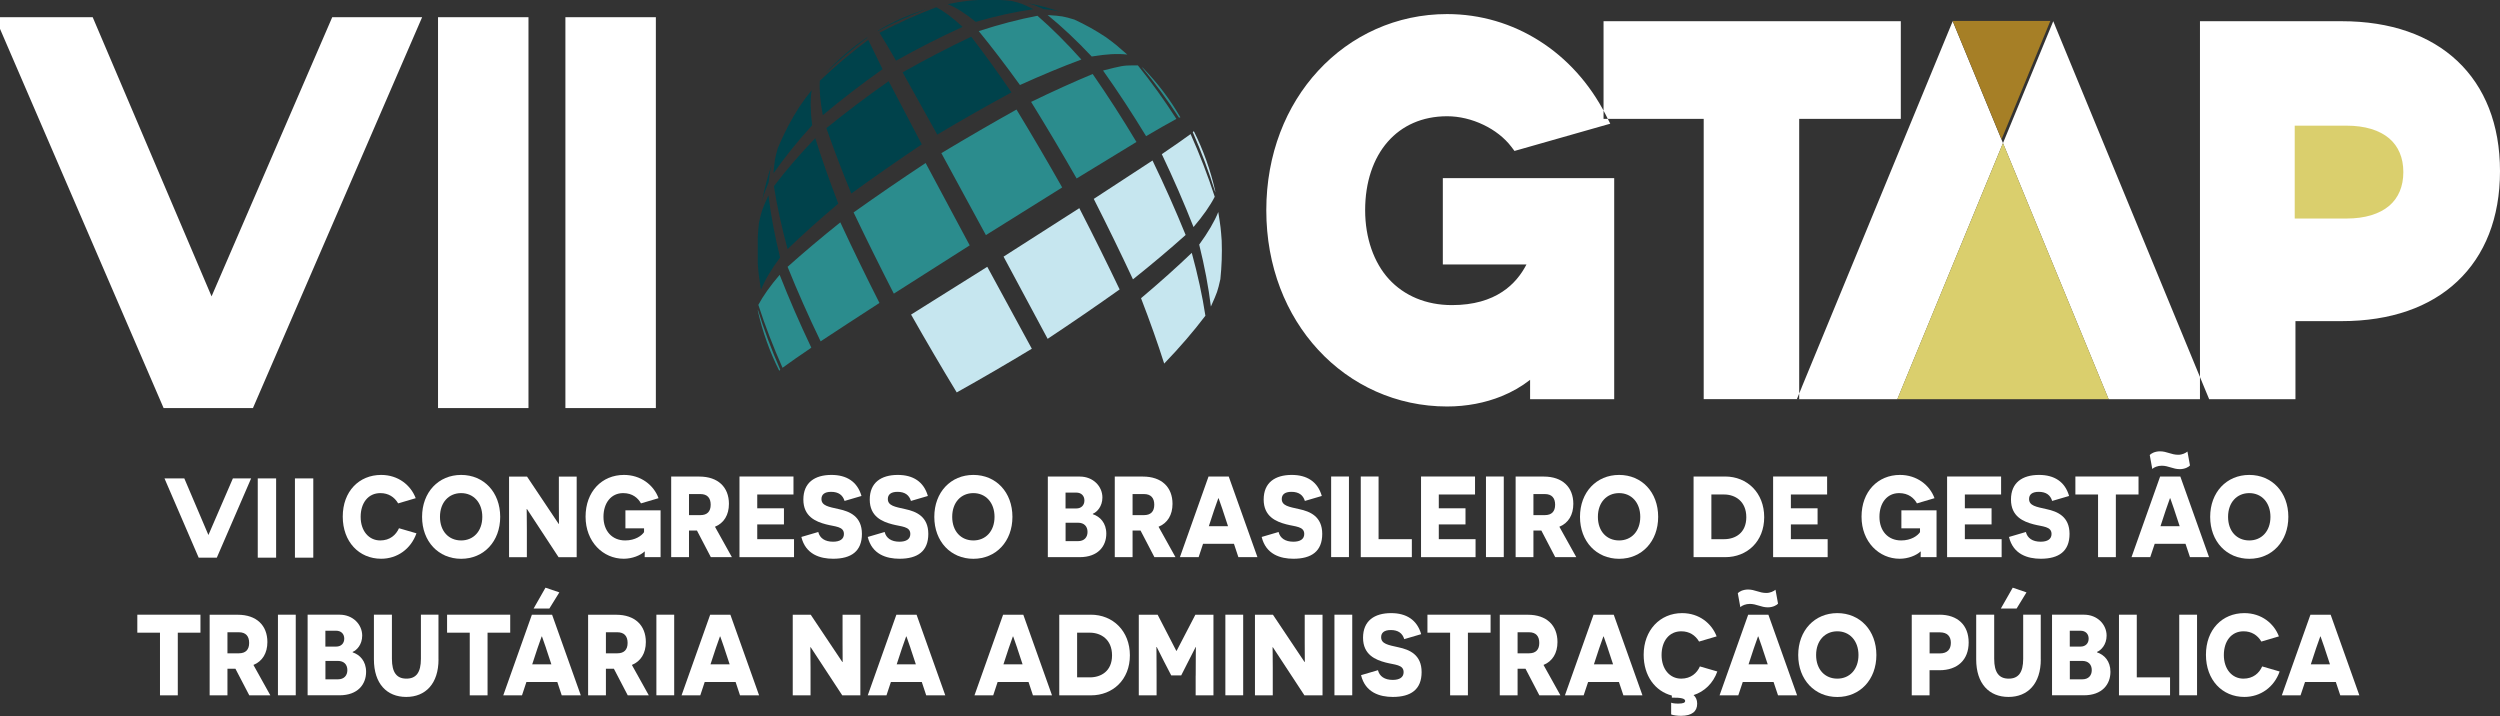 <svg width="349" height="100" viewBox="0 0 349 100" fill="none" xmlns="http://www.w3.org/2000/svg">
<rect x="0" y="0" width="349" height="100" fill="#333333" stroke="none"/>
<g clip-path="url(#clip0_544_2773)">
<path fill-rule="evenodd" clip-rule="evenodd" d="M105.811 43.444C105.811 43.444 105.811 43.444 105.811 43.459C105.811 43.459 105.811 43.466 105.811 43.474C106.456 46.309 107.441 49.092 108.786 51.764C108.799 51.73 108.844 51.678 108.921 51.609C107.695 48.814 106.649 46.011 105.784 43.2C105.784 43.333 105.784 43.341 105.805 43.451L105.811 43.444ZM105.866 42.558C106.513 41.333 107.504 39.935 108.84 38.365C110.162 41.731 111.635 45.122 113.261 48.538C111.581 49.675 110.241 50.61 109.241 51.344C107.941 48.42 106.816 45.494 105.866 42.565V42.558ZM109.947 37.25C111.337 40.695 112.874 44.163 114.558 47.652C117.057 46.003 119.796 44.217 122.774 42.292C120.846 38.492 119.024 34.742 117.308 31.041C114.596 33.211 112.142 35.281 109.947 37.25ZM119.162 29.653C122.408 27.344 125.76 25.046 129.219 22.757C131.215 26.498 133.266 30.329 135.371 34.252C131.749 36.546 128.218 38.793 124.778 40.993C122.813 37.154 120.941 33.374 119.162 29.653ZM131.412 21.377C133.44 25.093 135.514 28.907 137.632 32.82C141.259 30.541 144.808 28.324 148.28 26.168C146.157 22.418 144.031 18.793 141.904 15.293C138.468 17.213 134.97 19.24 131.412 21.377ZM143.948 14.223C147.012 12.736 149.876 11.439 152.538 10.332C154.625 13.339 156.662 16.501 158.649 19.819C156.096 21.364 153.312 23.062 150.297 24.913C148.183 21.217 146.064 17.653 143.941 14.223H143.948ZM164.591 16.437C164.727 16.378 164.727 16.378 164.788 16.386C163.294 13.809 161.535 11.506 159.573 9.505C159.573 9.505 159.573 9.505 159.566 9.505C159.485 9.424 159.471 9.424 159.376 9.35C161.209 11.55 162.95 13.915 164.598 16.445L164.591 16.437ZM153.984 9.845C156.044 12.748 158.047 15.803 159.994 19.007C161.732 17.988 163.143 17.186 164.225 16.6C162.527 13.957 160.734 11.466 158.846 9.128C158.588 9.128 158.364 9.128 158.16 9.128C156.816 9.128 156.49 9.21 153.991 9.845H153.984ZM136.627 4.337C138.447 6.562 140.367 9.072 142.386 11.867C145.442 10.484 148.298 9.298 150.956 8.309C148.882 5.986 146.84 3.95 144.83 2.203C142.264 2.686 139.531 3.399 136.634 4.344L136.627 4.337ZM152.402 7.888C150.315 5.668 148.264 3.739 146.25 2.1C148.321 2.248 148.389 2.255 149.985 2.735C151.499 3.429 152.966 4.248 154.378 5.186C155.736 6.183 155.824 6.264 157.366 7.615C156.017 7.462 154.362 7.553 152.402 7.888Z" fill="#2B8C8D"/>
<path fill-rule="evenodd" clip-rule="evenodd" d="M127.189 43.92C129.313 47.666 131.436 51.286 133.559 54.781C137.009 52.856 140.504 50.823 144.044 48.682C142.016 44.971 139.942 41.159 137.824 37.246C134.197 39.53 130.653 41.752 127.189 43.913V43.92ZM159.289 41.632C160.552 44.905 161.629 47.947 162.521 50.757C164.703 48.488 166.621 46.261 168.273 44.075C167.852 41.314 167.218 38.388 166.372 35.297C164.271 37.31 161.912 39.419 159.296 41.624L159.289 41.632ZM167.41 34.145C168.642 32.457 169.529 30.941 170.072 29.598C170.405 31.716 170.419 31.835 170.548 33.599C170.616 35.393 170.548 37.187 170.364 38.967C169.971 40.702 169.943 40.768 169.04 42.791C168.71 40.089 168.167 37.209 167.41 34.153V34.145ZM140.092 35.829C143.709 33.52 147.235 31.264 150.672 29.059C152.65 32.903 154.526 36.685 156.301 40.406C153.064 42.705 149.714 45.003 146.251 47.302C144.254 43.566 142.204 39.742 140.098 35.829H140.092ZM152.688 27.767C155.663 25.837 158.397 24.051 160.891 22.407C162.576 25.896 164.117 29.361 165.516 32.802C163.32 34.771 160.869 36.835 158.162 38.996C156.441 35.309 154.617 31.566 152.688 27.767ZM162.188 21.521C163.814 24.932 165.29 28.323 166.616 31.694C167.951 30.124 168.938 28.714 169.577 27.464C168.626 24.535 167.503 21.619 166.209 18.715C165.204 19.449 163.864 20.384 162.188 21.521ZM166.514 18.457C166.63 18.346 166.63 18.346 166.65 18.294C167.994 20.967 168.979 23.75 169.631 26.593V26.608C169.651 26.726 169.651 26.74 169.658 26.866C168.789 24.055 167.741 21.255 166.514 18.464V18.457Z" fill="#C6E6EF"/>
<path fill-rule="evenodd" clip-rule="evenodd" d="M115.359 17.881C116.337 20.697 117.498 23.741 118.843 27.014C122.003 24.72 125.282 22.434 128.682 20.155C127.003 16.951 125.461 14.01 124.058 11.333C121.025 13.459 118.127 15.644 115.366 17.889L115.359 17.881ZM106.219 41.13C106.219 41.13 106.219 41.13 106.219 41.123C106.219 41.123 106.219 41.115 106.219 41.108C106.219 41.108 106.219 41.123 106.219 41.13ZM108.039 25.995C109.7 23.795 111.624 21.561 113.811 19.291C114.694 22.117 115.766 25.161 117.029 28.424C114.413 30.624 112.052 32.741 109.947 34.773C109.1 31.653 108.464 28.727 108.039 25.995ZM145.672 1.27C147.065 1.418 147.18 1.432 148.253 1.72C146.657 1.152 145.014 0.724 143.35 0.421C144.348 0.687 144.45 0.731 145.679 1.27H145.672ZM105.784 33.12V36.804C105.893 38.266 105.934 38.509 106.232 40.451C106.78 39.102 107.67 37.599 108.901 35.94C108.141 32.883 107.6 29.992 107.278 27.265C106.375 29.288 106.341 29.347 105.947 31.104C105.879 31.776 105.818 32.448 105.784 33.12ZM122.523 4.289C122.523 4.289 122.557 4.282 122.577 4.319C124.832 3.143 127.091 2.124 129.355 1.262C127.025 1.971 124.73 2.975 122.523 4.289ZM122.774 4.577C125.418 3.199 128.06 2.011 130.699 1.011C131.758 1.548 132.985 2.461 134.38 3.751C131.301 5.153 128.205 6.726 125.09 8.468C124.13 6.8 123.358 5.503 122.774 4.577ZM106.375 28.143C106.708 26.349 107.169 24.592 107.753 22.872C107.475 23.943 107.461 24.053 107.298 25.478C106.721 26.896 106.667 27.021 106.375 28.143ZM136.559 0H139.622C140.131 0.022 140.641 0.066 141.15 0.118C142.576 0.458 142.637 0.487 144.267 1.285C141.736 1.639 139.052 2.23 136.213 3.057C134.751 1.856 133.447 1.031 132.302 0.583C133.68 0.303 133.789 0.288 134.902 0.133C135.453 0.074 136.009 0.03 136.566 0H136.559ZM111.624 14.862C110.436 16.7 109.424 18.649 108.582 20.68C108.161 22.163 108.161 22.237 107.978 24.194C109.512 21.994 111.312 19.757 113.376 17.483C113.127 15.514 113.105 13.882 113.308 12.588C112.405 13.747 112.344 13.821 111.624 14.869V14.862ZM115.298 10.137C117.122 8.409 119.053 6.78 121.09 5.249C121.099 5.215 121.099 5.195 121.09 5.19C118.944 6.622 117.016 8.291 115.291 10.137H115.298ZM126.007 10.1C129.207 8.289 132.399 6.63 135.582 5.124C137.365 7.432 139.239 10.024 141.204 12.898C137.791 14.744 134.337 16.707 130.842 18.789C129.099 15.63 127.487 12.733 126.007 10.1ZM114.442 11.281C116.556 9.263 118.811 7.358 121.206 5.567C121.681 6.561 122.347 7.924 123.202 9.657C120.287 11.724 117.507 13.863 114.863 16.073C114.501 14.143 114.363 12.546 114.449 11.281H114.442Z" fill="#00424B"/>
<path fill-rule="evenodd" clip-rule="evenodd" d="M251.507 54.095L272.313 3.647L272.598 2.961H286.635L285.962 4.592L265.156 55.04L264.871 55.726H250.841L251.513 54.095H251.507ZM224.262 55.726H213.601V53.024C212.433 53.94 211.095 54.715 209.622 55.313C207.34 56.236 204.753 56.745 202.016 56.745C194.961 56.745 188.584 53.792 184.007 48.823C179.526 43.965 176.775 37.188 176.775 29.355C176.775 21.521 179.526 14.744 184.007 9.886C188.584 4.917 194.961 1.964 202.016 1.964C206.695 1.964 211.102 3.3 214.885 5.7C218.721 8.121 221.92 11.65 224.133 15.969L224.792 17.269L223.461 17.645L212.08 20.886L211.421 21.071L210.987 20.495C210.016 19.218 208.637 18.162 207.089 17.424C205.493 16.656 203.727 16.228 202.023 16.228C198.526 16.228 195.701 17.542 193.738 19.779C191.701 22.097 190.574 25.434 190.574 29.34C190.574 33.245 191.803 36.671 193.881 38.952C196.027 41.293 199.096 42.592 202.689 42.592C205.744 42.592 208.019 41.861 209.71 40.746C211.292 39.713 212.365 38.332 213.099 36.915H201.419V24.866H225.342V55.726H224.269H224.262ZM223.855 15.431V16.59H237.837V55.719H251.167V16.59H265.353V2.961H223.855V15.431ZM286.92 3.647L286.635 2.961H272.598L273.271 4.592L294.077 55.04L294.362 55.726H308.399L307.72 54.095L286.913 3.647H286.92ZM320.445 44.829V55.726H307.115V2.961H326.91C333.728 2.961 339.221 4.917 343.038 8.505C346.888 12.13 349 17.372 349 23.891C349 30.41 346.895 35.66 343.038 39.285C339.228 42.88 333.728 44.829 326.91 44.829H320.452H320.445Z" fill="white"/>
<path fill-rule="evenodd" clip-rule="evenodd" d="M279.619 19.964L264.863 55.726H294.369L279.619 19.964Z" fill="#DACF6D"/>
<path fill-rule="evenodd" clip-rule="evenodd" d="M320.343 17.55V30.507H327.575C330.148 30.507 332.172 29.879 333.537 28.727C334.807 27.642 335.506 26.047 335.506 24.024C335.506 22.002 334.807 20.414 333.537 19.322C332.172 18.17 330.148 17.542 327.575 17.542H320.343V17.55Z" fill="#DACF6D"/>
<path fill-rule="evenodd" clip-rule="evenodd" d="M279.416 19.447L273.251 4.511L272.599 2.924H274.201H285.555H286.227L285.576 4.511L279.416 19.447Z" fill="#A67F26"/>
<path d="M22.839 56.966L-0.702 2.401H12.94L33.519 50.73H25.49L46.38 2.401H58.93L35.311 56.966H22.839ZM61.148 56.966V2.401H73.776V56.966H61.148ZM78.93 56.966V2.401H91.558V56.966H78.93Z" fill="white"/>
<path d="M58.136 74.45C57.368 76.635 55.46 78.001 53.212 78.001C50.123 78.001 47.848 75.638 47.848 72.117C47.848 68.595 50.123 66.299 53.212 66.299C55.596 66.299 57.341 67.731 58.034 69.547L55.582 70.271C55.053 69.37 54.211 68.838 53.097 68.838C51.413 68.838 50.347 70.19 50.347 72.153C50.347 74.117 51.487 75.446 53.083 75.446C54.441 75.446 55.283 74.671 55.698 73.741L58.136 74.45Z" fill="white"/>
<path d="M64.375 66.299C67.539 66.299 69.828 68.713 69.828 72.153C69.828 75.594 67.532 78.008 64.375 78.008C61.217 78.008 58.922 75.594 58.922 72.153C58.922 68.713 61.217 66.299 64.375 66.299ZM64.375 75.446C66.093 75.446 67.329 74.162 67.329 72.153C67.329 70.145 66.086 68.838 64.375 68.838C62.663 68.838 61.421 70.123 61.421 72.153C61.421 74.184 62.663 75.446 64.375 75.446Z" fill="white"/>
<path d="M73.57 71.061H73.523C73.523 71.061 73.55 72.456 73.55 73.925V77.786H71.064V66.535H73.577L77.984 73.128H78.032C78.032 73.128 78.018 71.666 78.018 70.441V66.535H80.504V77.786H77.977L73.57 71.068V71.061Z" fill="white"/>
<path d="M89.997 77.779C89.997 77.137 90.01 77.07 90.01 76.989H89.983C89.392 77.536 88.265 78.001 87.07 78.001C84.184 78.001 81.746 75.638 81.746 72.131C81.746 68.624 84.021 66.299 87.111 66.299C89.46 66.299 91.267 67.716 91.932 69.547L89.481 70.271C89.08 69.547 88.313 68.838 86.995 68.838C85.325 68.838 84.245 70.19 84.245 72.153C84.245 74.117 85.44 75.446 87.274 75.446C88.693 75.446 89.582 74.774 89.909 74.287V73.755H87.308V71.245H92.217V77.772H89.997V77.779Z" fill="white"/>
<path d="M97.29 74.066H96.184V77.779H93.698V66.528H97.63C100.231 66.528 101.759 68.004 101.759 70.337C101.759 71.88 101.066 73.025 99.81 73.534L102.173 77.779H99.233L97.297 74.066H97.29ZM97.793 71.91C98.71 71.91 99.212 71.415 99.212 70.463C99.212 69.51 98.737 68.971 97.779 68.971H96.184V71.91H97.793Z" fill="white"/>
<path d="M103.232 66.52H110.77V69.031H105.711V70.958H109.439V73.209H105.711V75.269H110.845V77.779H103.232V66.528V66.52Z" fill="white"/>
<path d="M114.233 74.272C114.437 75.121 115.164 75.623 116.291 75.623C117.235 75.623 117.812 75.269 117.812 74.546C117.812 73.468 116.569 73.534 115.299 73.194C113.894 72.825 112.149 72.117 112.149 69.739C112.149 67.362 113.744 66.299 116.067 66.299C118.179 66.299 119.686 67.229 120.263 69.237L117.9 69.931C117.649 69.112 117.058 68.661 116.019 68.661C115.075 68.661 114.675 69.06 114.675 69.658C114.675 70.603 115.666 70.751 117.113 71.076C118.634 71.4 120.324 72.102 120.324 74.531C120.324 76.96 118.831 78.001 116.304 78.001C114.498 78.001 112.461 77.403 111.87 74.959L114.233 74.265V74.272Z" fill="white"/>
<path d="M123.501 74.272C123.705 75.121 124.431 75.623 125.558 75.623C126.502 75.623 127.08 75.269 127.08 74.546C127.08 73.468 125.837 73.534 124.567 73.194C123.161 72.825 121.416 72.117 121.416 69.739C121.416 67.362 123.012 66.299 125.334 66.299C127.446 66.299 128.954 67.229 129.531 69.237L127.168 69.931C126.917 69.112 126.326 68.661 125.287 68.661C124.343 68.661 123.942 69.06 123.942 69.658C123.942 70.603 124.934 70.751 126.38 71.076C127.901 71.4 129.592 72.102 129.592 74.531C129.592 76.96 128.098 78.001 125.572 78.001C123.766 78.001 121.728 77.403 121.138 74.959L123.501 74.265V74.272Z" fill="white"/>
<path d="M135.882 66.299C139.046 66.299 141.335 68.713 141.335 72.153C141.335 75.594 139.039 78.008 135.882 78.008C132.724 78.008 130.429 75.594 130.429 72.153C130.429 68.713 132.724 66.299 135.882 66.299ZM135.882 75.446C137.6 75.446 138.836 74.162 138.836 72.153C138.836 70.145 137.593 68.838 135.882 68.838C134.17 68.838 132.928 70.123 132.928 72.153C132.928 74.184 134.17 75.446 135.882 75.446Z" fill="white"/>
<path d="M152.559 71.784C153.564 72.109 154.44 73.002 154.44 74.501C154.44 76.236 153.299 77.779 150.725 77.779H146.277V66.528H150.746C152.606 66.528 153.896 67.893 153.896 69.451C153.896 70.706 153.129 71.496 152.565 71.718V71.784H152.559ZM150.263 70.98C150.943 70.98 151.384 70.529 151.384 69.872C151.384 69.215 150.956 68.765 150.243 68.765H148.749V70.98H150.257H150.263ZM150.501 75.542C151.357 75.542 151.819 75.01 151.819 74.257C151.819 73.453 151.316 72.973 150.501 72.973H148.756V75.542H150.501Z" fill="white"/>
<path d="M159.214 74.066H158.107V77.779H155.622V66.528H159.554C162.155 66.528 163.683 68.004 163.683 70.337C163.683 71.88 162.99 73.025 161.734 73.534L164.097 77.779H161.156L159.221 74.066H159.214ZM159.717 71.91C160.634 71.91 161.136 71.415 161.136 70.463C161.136 69.51 160.661 68.971 159.703 68.971H158.107V71.91H159.717Z" fill="white"/>
<path d="M167.947 75.911L167.329 77.779H164.715L168.708 66.528H171.533L175.539 77.779H172.877L172.259 75.911H167.954H167.947ZM170.697 71.216C170.371 70.285 170.134 69.577 170.12 69.562H170.073C170.073 69.562 169.821 70.271 169.495 71.201L168.755 73.453H171.431L170.691 71.216H170.697Z" fill="white"/>
<path d="M178.493 74.272C178.697 75.121 179.423 75.623 180.551 75.623C181.495 75.623 182.072 75.269 182.072 74.546C182.072 73.468 180.829 73.534 179.559 73.194C178.153 72.825 176.408 72.117 176.408 69.739C176.408 67.362 178.004 66.299 180.327 66.299C182.438 66.299 183.946 67.229 184.523 69.237L182.16 69.931C181.909 69.112 181.318 68.661 180.279 68.661C179.335 68.661 178.934 69.06 178.934 69.658C178.934 70.603 179.926 70.751 181.372 71.076C182.893 71.4 184.584 72.102 184.584 74.531C184.584 76.96 183.09 78.001 180.564 78.001C178.758 78.001 176.721 77.403 176.13 74.959L178.493 74.265V74.272Z" fill="white"/>
<path d="M185.827 66.52H188.313V77.772H185.827V66.52Z" fill="white"/>
<path d="M189.963 66.52H192.448V75.269H197.093V77.779H189.963V66.528V66.52Z" fill="white"/>
<path d="M198.376 66.52H205.914V69.031H200.855V70.958H204.583V73.209H200.855V75.269H205.988V77.779H198.376V66.528V66.52Z" fill="white"/>
<path d="M207.441 66.52H209.927V77.772H207.441V66.52Z" fill="white"/>
<path d="M215.174 74.066H214.067V77.779H211.582V66.528H215.514C218.115 66.528 219.636 68.004 219.636 70.337C219.636 71.88 218.943 73.025 217.687 73.534L220.05 77.779H217.11L215.174 74.066ZM215.677 71.91C216.594 71.91 217.096 71.415 217.096 70.463C217.096 69.51 216.621 68.971 215.663 68.971H214.067V71.91H215.677Z" fill="white"/>
<path d="M226.027 66.299C229.192 66.299 231.48 68.713 231.48 72.153C231.48 75.594 229.185 78.008 226.027 78.008C222.869 78.008 220.567 75.594 220.567 72.153C220.567 68.713 222.863 66.299 226.027 66.299ZM226.027 75.446C227.745 75.446 228.981 74.162 228.981 72.153C228.981 70.145 227.738 68.838 226.027 68.838C224.316 68.838 223.066 70.123 223.066 72.153C223.066 74.184 224.309 75.446 226.027 75.446Z" fill="white"/>
<path d="M240.823 66.52C243.913 66.52 246.283 68.802 246.283 72.198C246.283 75.594 243.899 77.779 240.844 77.779H236.423V66.528H240.83L240.823 66.52ZM240.694 75.269C242.229 75.269 243.784 74.42 243.784 72.198C243.784 69.976 242.229 69.031 240.694 69.031H238.908V75.269H240.694Z" fill="white"/>
<path d="M247.527 66.52H255.065V69.031H250.006V70.958H253.734V73.209H250.006V75.269H255.14V77.779H247.527V66.528V66.52Z" fill="white"/>
<path d="M268.122 77.779C268.122 77.137 268.135 77.07 268.135 76.989H268.108C267.517 77.536 266.39 78.001 265.195 78.001C262.309 78.001 259.871 75.638 259.871 72.131C259.871 68.624 262.146 66.299 265.236 66.299C267.585 66.299 269.392 67.716 270.057 69.547L267.606 70.271C267.205 69.547 266.438 68.838 265.12 68.838C263.45 68.838 262.37 70.19 262.37 72.153C262.37 74.117 263.565 75.446 265.399 75.446C266.818 75.446 267.707 74.774 268.033 74.287V73.755H265.433V71.245H270.342V77.772H268.122V77.779Z" fill="white"/>
<path d="M271.815 66.52H279.353V69.031H274.294V70.958H278.022V73.209H274.294V75.269H279.428V77.779H271.815V66.528V66.52Z" fill="white"/>
<path d="M282.816 74.272C283.02 75.121 283.747 75.623 284.874 75.623C285.818 75.623 286.395 75.269 286.395 74.546C286.395 73.468 285.152 73.534 283.882 73.194C282.477 72.825 280.732 72.117 280.732 69.739C280.732 67.362 282.327 66.299 284.65 66.299C286.762 66.299 288.269 67.229 288.846 69.237L286.483 69.931C286.232 69.112 285.641 68.661 284.602 68.661C283.658 68.661 283.258 69.06 283.258 69.658C283.258 70.603 284.249 70.751 285.696 71.076C287.217 71.4 288.907 72.102 288.907 74.531C288.907 76.96 287.414 78.001 284.887 78.001C283.081 78.001 281.044 77.403 280.453 74.959L282.816 74.265V74.272Z" fill="white"/>
<path d="M295.373 69.031V77.779H292.888V69.031H289.724V66.52H298.538V69.031H295.373Z" fill="white"/>
<path d="M300.798 75.911L300.173 77.779H297.559L301.552 66.528H304.376L308.383 77.779H305.721L305.096 75.911H300.791H300.798ZM300.458 65.464L300.105 63.523C300.241 63.346 300.771 63.006 301.538 63.006C302.502 63.006 303.093 63.486 304.084 63.486C304.648 63.486 305.117 63.242 305.368 63.035L305.721 64.977C305.585 65.154 305.042 65.494 304.302 65.494C303.337 65.494 302.733 65.014 301.776 65.014C301.212 65.014 300.696 65.236 300.458 65.464ZM303.548 71.216C303.222 70.285 302.984 69.577 302.971 69.562H302.923C302.923 69.562 302.672 70.271 302.346 71.201L301.606 73.453H304.281L303.541 71.216H303.548Z" fill="white"/>
<path d="M314 66.299C317.164 66.299 319.453 68.713 319.453 72.153C319.453 75.594 317.157 78.008 314 78.008C310.842 78.008 308.54 75.594 308.54 72.153C308.54 68.713 310.835 66.299 314 66.299ZM314 75.446C315.718 75.446 316.954 74.162 316.954 72.153C316.954 70.145 315.711 68.838 314 68.838C312.288 68.838 311.039 70.123 311.039 72.153C311.039 74.184 312.282 75.446 314 75.446Z" fill="white"/>
<path d="M24.82 88.322V97.07H22.334V88.322H19.17V85.811H27.984V88.322H24.82Z" fill="white"/>
<path d="M32.859 93.357H31.752V97.071H29.267V85.819H33.198C35.799 85.819 37.327 87.296 37.327 89.629C37.327 91.172 36.635 92.316 35.378 92.826L37.741 97.071H34.801L32.866 93.357H32.859ZM33.361 91.201C34.278 91.201 34.781 90.707 34.781 89.754C34.781 88.802 34.305 88.263 33.348 88.263H31.752V91.201H33.361Z" fill="white"/>
<path d="M38.801 85.811H41.286V97.063H38.801V85.811Z" fill="white"/>
<path d="M49.226 91.068C50.231 91.393 51.107 92.286 51.107 93.785C51.107 95.52 49.966 97.063 47.392 97.063H42.944V85.811H47.413C49.273 85.811 50.563 87.177 50.563 88.735C50.563 89.99 49.796 90.78 49.233 91.002V91.068H49.226ZM46.937 90.263C47.616 90.263 48.058 89.813 48.058 89.156C48.058 88.499 47.63 88.049 46.917 88.049H45.423V90.263H46.93H46.937ZM47.175 94.833C48.031 94.833 48.492 94.302 48.492 93.549C48.492 92.744 47.99 92.264 47.175 92.264H45.43V94.833H47.175Z" fill="white"/>
<path d="M61.217 92.05C61.217 95.439 59.411 97.292 56.708 97.292C54.005 97.292 52.199 95.446 52.199 92.05V85.811H54.712V91.969C54.712 93.896 55.391 94.737 56.735 94.737C58.08 94.737 58.759 93.903 58.759 91.969V85.811H61.21V92.05H61.217Z" fill="white"/>
<path d="M68.062 88.322V97.07H65.577V88.322H62.412V85.811H71.226V88.322H68.062Z" fill="white"/>
<path d="M73.488 95.203L72.87 97.071H70.256L74.249 85.819H77.074L81.08 97.071H78.418L77.8 95.203H73.495H73.488ZM76.238 90.507C75.912 89.577 75.675 88.868 75.661 88.853H75.614C75.614 88.853 75.362 89.562 75.037 90.493L74.296 92.744H76.972L76.232 90.507H76.238ZM74.493 84.948L76.15 82.039L78.085 82.696L76.693 84.948H74.493Z" fill="white"/>
<path d="M85.692 93.357H84.585V97.071H82.1V85.819H86.031C88.632 85.819 90.16 87.296 90.16 89.629C90.16 91.172 89.468 92.316 88.211 92.826L90.574 97.071H87.634L85.699 93.357H85.692ZM86.194 91.201C87.111 91.201 87.614 90.707 87.614 89.754C87.614 88.802 87.138 88.263 86.181 88.263H84.585V91.201H86.194Z" fill="white"/>
<path d="M91.632 85.811H94.117V97.063H91.632V85.811Z" fill="white"/>
<path d="M98.378 95.203L97.76 97.071H95.145L99.138 85.819H101.963L105.97 97.071H103.308L102.69 95.203H98.385H98.378ZM101.128 90.507C100.802 89.577 100.564 88.868 100.551 88.854H100.503C100.503 88.854 100.252 89.562 99.926 90.493L99.186 92.745H101.861L101.121 90.507H101.128Z" fill="white"/>
<path d="M113.173 90.345H113.125C113.125 90.345 113.152 91.74 113.152 93.21V97.071H110.667V85.819H113.18L117.587 92.412H117.634C117.634 92.412 117.621 90.95 117.621 89.725V85.819H120.106V97.071H117.58L113.173 90.352V90.345Z" fill="white"/>
<path d="M124.37 95.203L123.752 97.071H121.138L125.131 85.819H127.956L131.962 97.071H129.3L128.682 95.203H124.377H124.37ZM127.12 90.507C126.794 89.577 126.557 88.868 126.543 88.854H126.496C126.496 88.854 126.244 89.562 125.918 90.493L125.178 92.745H127.854L127.113 90.507H127.12Z" fill="white"/>
<path d="M139.269 95.203L138.652 97.071H136.037L140.03 85.819H142.855L146.861 97.071H144.199L143.582 95.203H139.276H139.269ZM142.02 90.507C141.694 89.577 141.456 88.868 141.442 88.854H141.395C141.395 88.854 141.144 89.562 140.818 90.493L140.078 92.745H142.753L142.013 90.507H142.02Z" fill="white"/>
<path d="M152.28 85.811C155.37 85.811 157.733 88.093 157.733 91.489C157.733 94.885 155.35 97.07 152.294 97.07H147.873V85.819H152.28V85.811ZM152.151 94.56C153.686 94.56 155.241 93.711 155.241 91.489C155.241 89.267 153.686 88.322 152.151 88.322H150.365V94.56H152.151Z" fill="white"/>
<path d="M166.92 94.317C166.92 91.652 166.947 90.33 166.947 90.316H166.92C166.92 90.316 166.404 91.342 165.901 92.309L164.896 94.287H163.504L162.499 92.346C161.983 91.349 161.494 90.338 161.48 90.323H161.433C161.433 90.323 161.46 91.659 161.46 94.324V97.071H158.975V85.819H161.609L164.21 90.855H164.258L166.872 85.819H169.398V97.071H166.913V94.324L166.92 94.317Z" fill="white"/>
<path d="M171.062 85.811H173.548V97.063H171.062V85.811Z" fill="white"/>
<path d="M177.698 90.345H177.651C177.651 90.345 177.678 91.74 177.678 93.21V97.071H175.192V85.819H177.705L182.112 92.412H182.153C182.153 92.412 182.139 90.95 182.139 89.725V85.819H184.625V97.071H182.098L177.691 90.352L177.698 90.345Z" fill="white"/>
<path d="M186.288 85.811H188.773V97.063H186.288V85.811Z" fill="white"/>
<path d="M192.366 93.564C192.57 94.413 193.296 94.915 194.424 94.915C195.368 94.915 195.945 94.561 195.945 93.837C195.945 92.759 194.702 92.826 193.432 92.486C192.027 92.117 190.281 91.408 190.281 89.031C190.281 86.654 191.877 85.591 194.2 85.591C196.311 85.591 197.819 86.521 198.396 88.529L196.033 89.223C195.782 88.403 195.191 87.953 194.152 87.953C193.208 87.953 192.807 88.352 192.807 88.95C192.807 89.895 193.799 90.043 195.245 90.367C196.766 90.692 198.457 91.394 198.457 93.823C198.457 96.251 196.963 97.292 194.437 97.292C192.631 97.292 190.594 96.694 190.003 94.251L192.366 93.557V93.564Z" fill="white"/>
<path d="M204.92 88.322V97.07H202.435V88.322H199.271V85.811H208.085V88.322H204.92Z" fill="white"/>
<path d="M212.961 93.357H211.855V97.071H209.369V85.819H213.301C215.902 85.819 217.423 87.296 217.423 89.629C217.423 91.172 216.73 92.316 215.474 92.826L217.837 97.071H214.897L212.961 93.357ZM213.464 91.201C214.381 91.201 214.883 90.707 214.883 89.754C214.883 88.802 214.408 88.263 213.45 88.263H211.855V91.201H213.464Z" fill="white"/>
<path d="M221.702 95.203L221.077 97.071H218.463L222.456 85.819H225.281L229.287 97.071H226.625L226.001 95.203H221.695H221.702ZM224.452 90.507C224.126 89.577 223.889 88.868 223.875 88.854H223.828C223.828 88.854 223.576 89.562 223.25 90.493L222.51 92.745H225.186L224.445 90.507H224.452Z" fill="white"/>
<path d="M239.737 93.741C239.16 95.38 237.931 96.554 236.423 97.034C236.736 97.307 236.926 97.691 236.926 98.237C236.926 99.286 236.233 99.928 234.651 99.928C234.135 99.928 233.558 99.847 233.293 99.736V98.097C233.456 98.164 233.795 98.223 234.271 98.223C234.977 98.223 235.248 98.097 235.248 97.853C235.248 97.529 234.746 97.374 233.388 97.388V97.1C231.052 96.488 229.456 94.354 229.456 91.408C229.456 87.983 231.731 85.591 234.821 85.591C237.204 85.591 238.949 87.023 239.642 88.839L237.191 89.563C236.661 88.662 235.812 88.13 234.705 88.13C233.021 88.13 231.955 89.481 231.955 91.445C231.955 93.409 233.096 94.738 234.692 94.738C236.05 94.738 236.899 93.963 237.306 93.032L239.744 93.741H239.737Z" fill="white"/>
<path d="M243.29 95.203L242.665 97.07H240.051L244.044 85.819H246.869L250.875 97.07H248.213L247.588 95.203H243.283H243.29ZM242.95 84.756L242.597 82.814C242.733 82.637 243.263 82.297 244.03 82.297C244.994 82.297 245.585 82.777 246.577 82.777C247.14 82.777 247.609 82.534 247.86 82.327L248.213 84.269C248.077 84.446 247.534 84.785 246.794 84.785C245.83 84.785 245.225 84.305 244.268 84.305C243.704 84.305 243.188 84.527 242.95 84.756ZM246.04 90.507C245.714 89.577 245.477 88.868 245.463 88.853H245.415C245.415 88.853 245.164 89.562 244.838 90.492L244.098 92.744H246.774L246.033 90.507H246.04Z" fill="white"/>
<path d="M256.49 85.591C259.654 85.591 261.943 88.005 261.943 91.445C261.943 94.886 259.648 97.3 256.49 97.3C253.332 97.3 251.03 94.886 251.03 91.445C251.03 88.005 253.326 85.591 256.49 85.591ZM256.49 94.738C258.208 94.738 259.444 93.453 259.444 91.445C259.444 89.437 258.201 88.13 256.49 88.13C254.779 88.13 253.529 89.415 253.529 91.445C253.529 93.475 254.772 94.738 256.49 94.738Z" fill="white"/>
<path d="M270.744 85.811C273.29 85.811 274.825 87.273 274.825 89.688C274.825 92.102 273.29 93.564 270.744 93.564H269.365V97.07H266.88V85.819H270.737L270.744 85.811ZM270.818 91.216C271.871 91.216 272.34 90.618 272.34 89.739C272.34 88.861 271.864 88.277 270.818 88.277H269.372V91.216H270.818Z" fill="white"/>
<path d="M284.895 92.05C284.895 95.439 283.089 97.292 280.386 97.292C277.683 97.292 275.877 95.446 275.877 92.05V85.812H278.389V91.969C278.389 93.896 279.069 94.738 280.413 94.738C281.758 94.738 282.437 93.903 282.437 91.969V85.812H284.888V92.05H284.895ZM279.32 84.948L280.977 82.039L282.898 82.696L281.52 84.948H279.32Z" fill="white"/>
<path d="M292.744 91.068C293.749 91.393 294.618 92.286 294.618 93.785C294.618 95.52 293.478 97.063 290.911 97.063H286.463V85.811H290.931C292.792 85.811 294.082 87.177 294.082 88.735C294.082 89.99 293.315 90.78 292.751 91.002V91.068H292.744ZM290.456 90.263C291.135 90.263 291.576 89.813 291.576 89.156C291.576 88.499 291.148 88.049 290.435 88.049H288.941V90.263H290.449H290.456ZM290.693 94.833C291.549 94.833 292.011 94.302 292.011 93.549C292.011 92.744 291.508 92.264 290.693 92.264H288.948V94.833H290.693Z" fill="white"/>
<path d="M295.809 85.811H298.294V94.56H302.939V97.07H295.809V85.819V85.811Z" fill="white"/>
<path d="M304.222 85.811H306.707V97.063H304.222V85.811Z" fill="white"/>
<path d="M318.238 93.741C317.471 95.927 315.563 97.292 313.315 97.292C310.225 97.292 307.95 94.93 307.95 91.408C307.95 87.887 310.225 85.591 313.315 85.591C315.698 85.591 317.444 87.023 318.136 88.839L315.685 89.563C315.155 88.662 314.306 88.13 313.199 88.13C311.515 88.13 310.449 89.481 310.449 91.445C310.449 93.409 311.59 94.738 313.186 94.738C314.544 94.738 315.393 93.963 315.8 93.032L318.238 93.741Z" fill="white"/>
<path d="M321.781 95.203L321.156 97.071H318.542L322.535 85.819H325.36L329.366 97.071H326.704L326.08 95.203H321.774H321.781ZM324.531 90.507C324.205 89.577 323.968 88.868 323.954 88.854H323.907C323.907 88.854 323.655 89.562 323.329 90.493L322.589 92.745H325.265L324.525 90.507H324.531Z" fill="white"/>
<path d="M27.736 77.851L22.96 66.78H25.728L29.903 76.586H28.274L32.513 66.78H35.059L30.267 77.851H27.736ZM35.983 77.851V66.78H38.546V77.851H35.983ZM41.173 77.851V66.78H43.735V77.851H41.173Z" fill="white"/>
</g>
<defs>
<clipPath id="clip0_544_2773">
<rect width="349" height="99.928" fill="white"/>
</clipPath>
</defs>
</svg>
